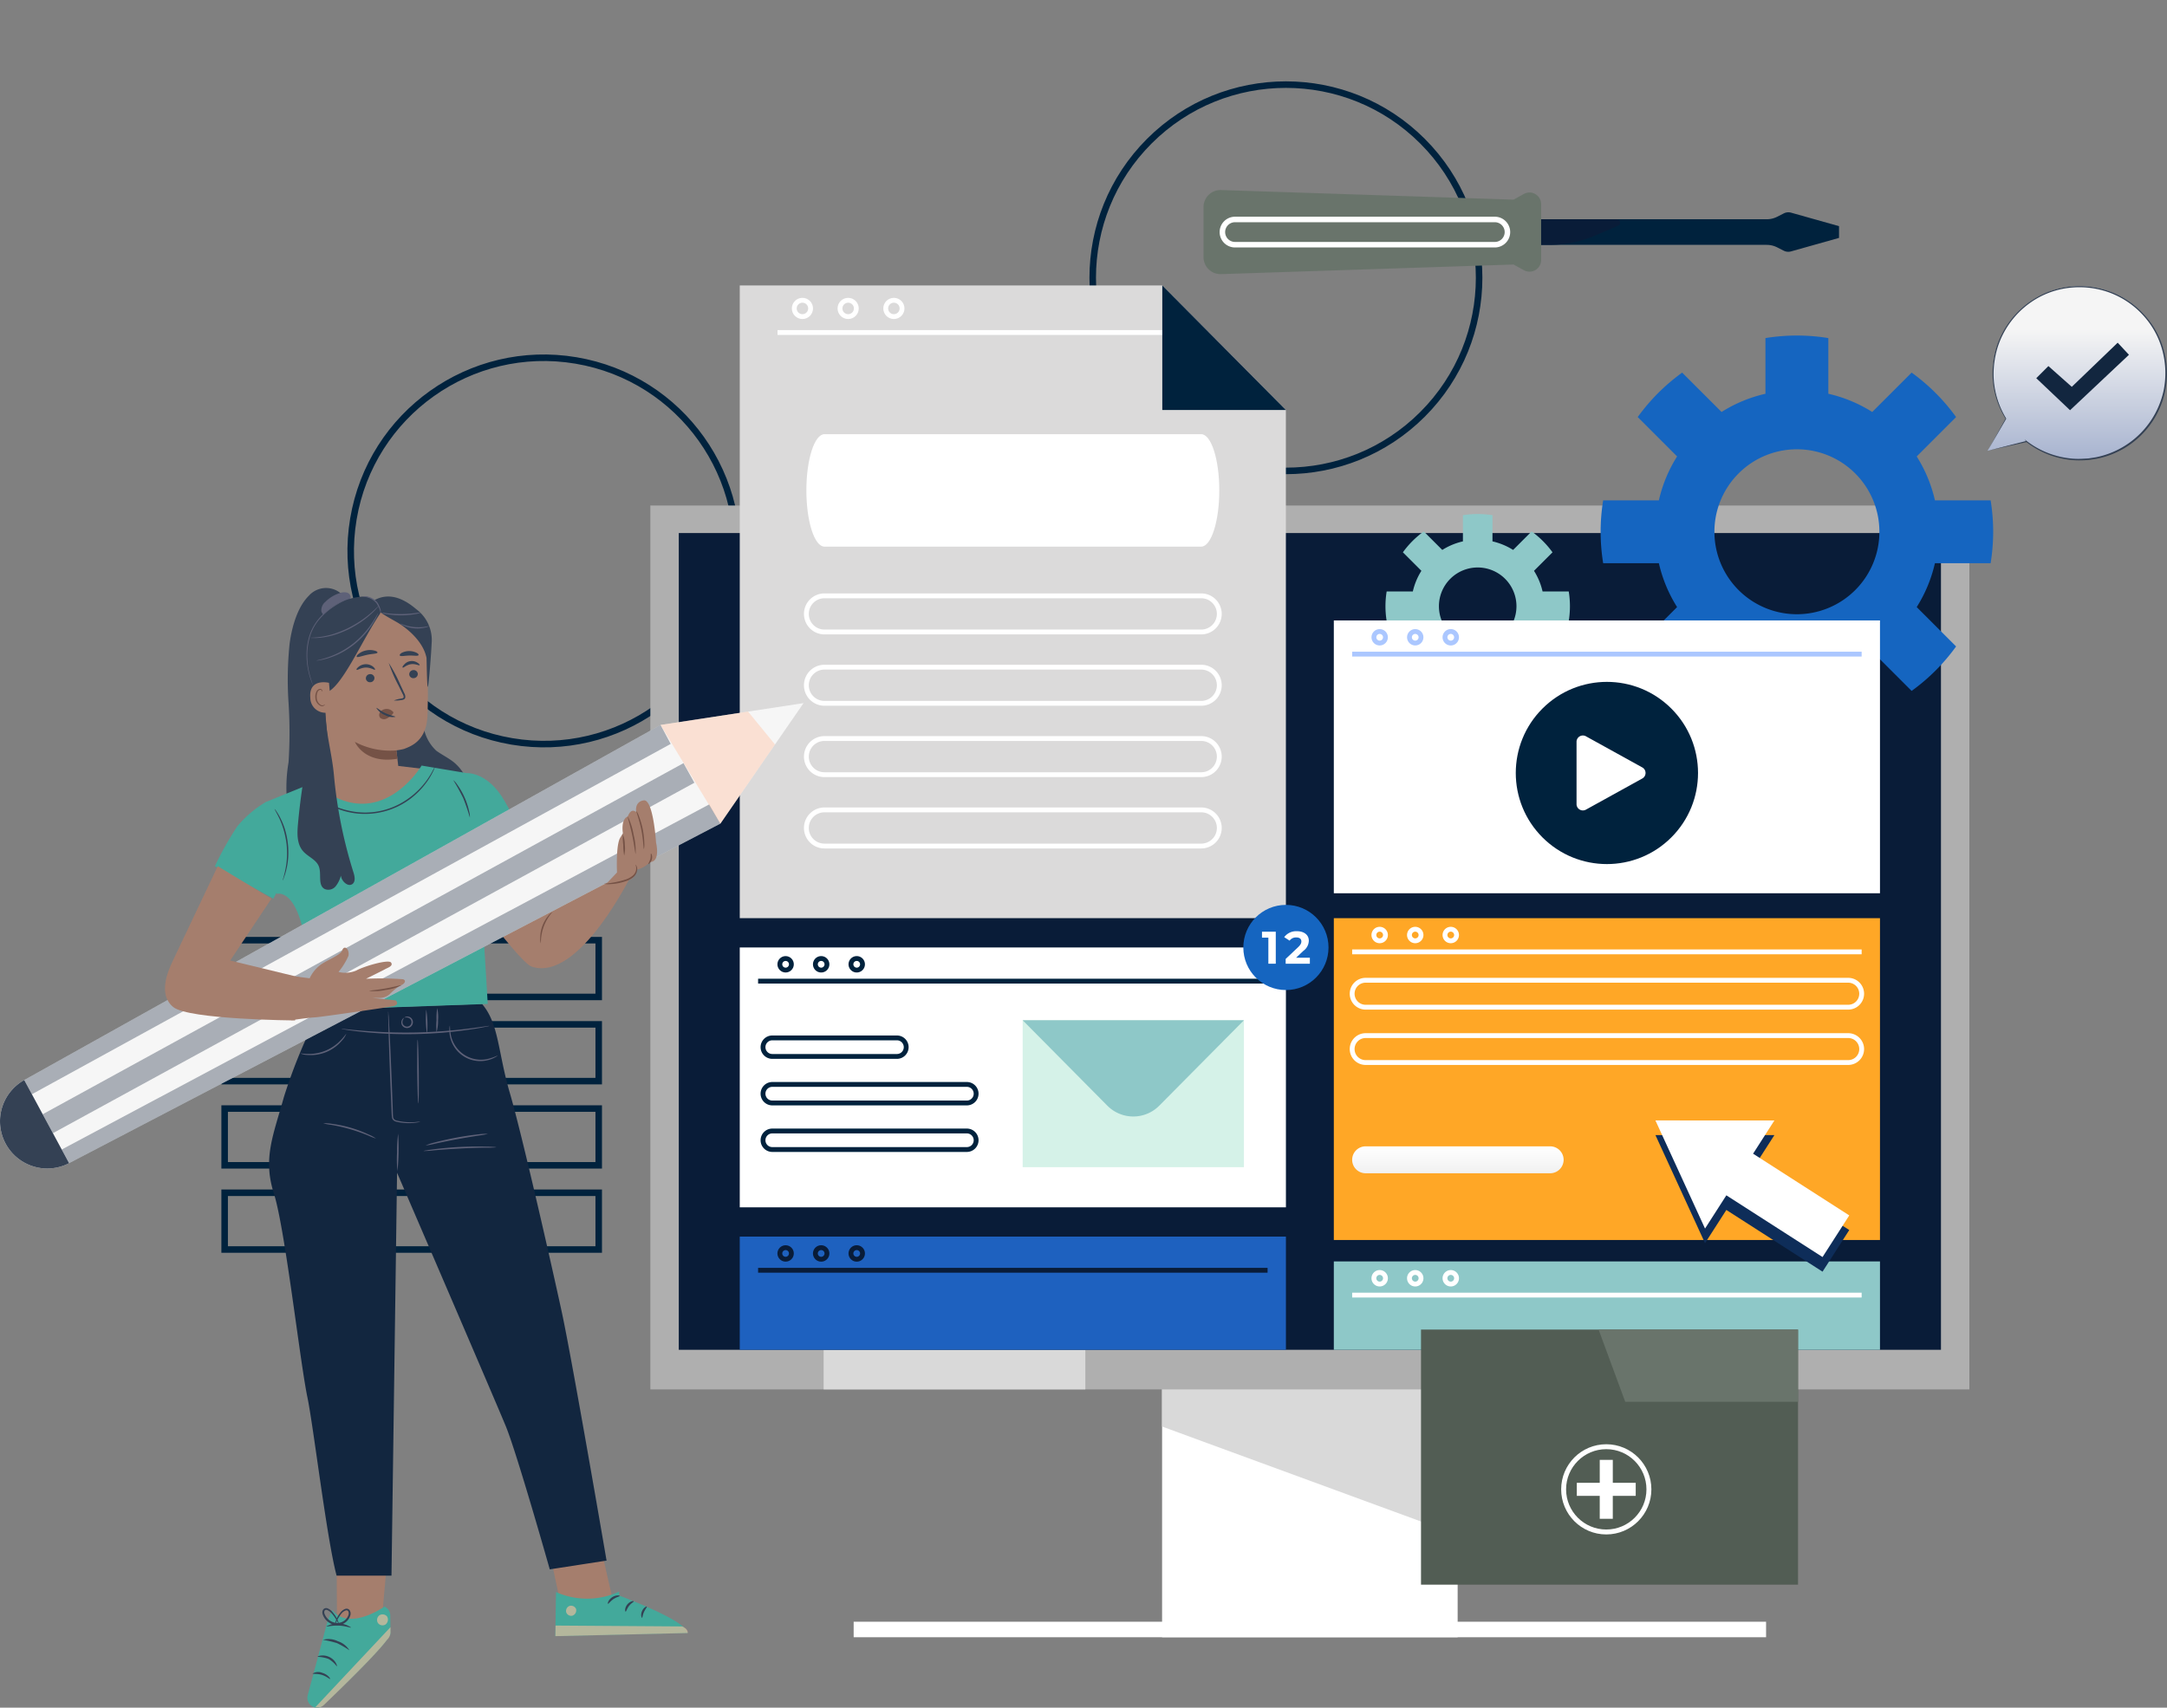 <svg xmlns="http://www.w3.org/2000/svg" xmlns:xlink="http://www.w3.org/1999/xlink" width="331.967" height="261.668" viewBox="0 0 331.967 261.668">
  <rect x="0" y="0" width="331.967" height="261.668" fill="#808080" stroke="none"/>
  <defs>
    <linearGradient id="linear-gradient" x1="0.5" x2="0.5" y2="1" gradientUnits="objectBoundingBox">
      <stop offset="0" stop-color="#fff"/>
      <stop offset="1" stop-color="#f1f1f1"/>
    </linearGradient>
    <linearGradient id="linear-gradient-2" x1="0.5" x2="0.5" y2="1" gradientUnits="objectBoundingBox">
      <stop offset="0" stop-color="#f5f5f5"/>
      <stop offset="0.25" stop-color="#f5f5f5"/>
      <stop offset="1" stop-color="#a7b3cf"/>
    </linearGradient>
  </defs>
  <g id="Grupo_985384" data-name="Grupo 985384" transform="translate(2807.029 4733.546)">
    <g id="Grupo_985382" data-name="Grupo 985382" transform="translate(-2772.615 -4732.839)">
      <g id="Grupo_142568" data-name="Grupo 142568" transform="translate(0 0)">
        <g id="Grupo_54244" data-name="Grupo 54244" transform="translate(0 143.36)">
          <rect id="Rectángulo_29332" data-name="Rectángulo 29332" width="57.304" height="8.697" fill="none" stroke="#00223d" stroke-miterlimit="10" stroke-width="1"/>
          <rect id="Rectángulo_29333" data-name="Rectángulo 29333" width="57.304" height="8.697" transform="translate(0 12.901)" fill="none" stroke="#00223d" stroke-miterlimit="10" stroke-width="1"/>
          <rect id="Rectángulo_29334" data-name="Rectángulo 29334" width="57.304" height="8.697" transform="translate(0 25.802)" fill="none" stroke="#00223d" stroke-miterlimit="10" stroke-width="1"/>
          <rect id="Rectángulo_29335" data-name="Rectángulo 29335" width="57.304" height="8.697" transform="translate(0 38.703)" fill="none" stroke="#00223d" stroke-miterlimit="10" stroke-width="1"/>
        </g>
        <ellipse id="Elipse_4063" data-name="Elipse 4063" cx="29.597" cy="29.597" rx="29.597" ry="29.597" transform="translate(14.81 107.983) rotate(-80.44)" fill="none" stroke="#00223d" stroke-miterlimit="10" stroke-width="1"/>
        <circle id="Elipse_4064" data-name="Elipse 4064" cx="29.597" cy="29.597" r="29.597" transform="translate(120.721 41.856) rotate(-45)" fill="none" stroke="#00223d" stroke-miterlimit="10" stroke-width="1"/>
        <g id="Grupo_54253" data-name="Grupo 54253" transform="translate(65.215 76.755)">
          <g id="Grupo_54252" data-name="Grupo 54252" transform="translate(31.145 134.268)">
            <rect id="Rectángulo_29337" data-name="Rectángulo 29337" width="45.278" height="39.15" transform="translate(47.248)" fill="#fff"/>
            <path id="Trazado_116090" data-name="Trazado 116090" d="M360.839,384.35l-45.279-16.611v-6.865h45.279Z" transform="translate(-268.312 -360.875)" fill="#d9d9d9"/>
            <rect id="Rectángulo_29338" data-name="Rectángulo 29338" width="139.775" height="2.376" transform="translate(0 36.773)" fill="#fff"/>
          </g>
          <rect id="Rectángulo_29339" data-name="Rectángulo 29339" width="202.065" height="135.442" transform="translate(0 0)" fill="#afafaf"/>
          <rect id="Rectángulo_29340" data-name="Rectángulo 29340" width="40.093" height="6.07" transform="translate(26.544 129.372)" fill="#d9d9d9"/>
          <rect id="Rectángulo_29341" data-name="Rectángulo 29341" width="193.357" height="125.153" transform="translate(4.354 4.219)" fill="#091c38"/>
        </g>
        <g id="Grupo_54255" data-name="Grupo 54255" transform="translate(78.911 43.034)">
          <path id="Trazado_116091" data-name="Trazado 116091" d="M302.243,206.006H218.577V109.051H283.3l18.938,19.088Z" transform="translate(-218.577 -109.051)" fill="#dbdada"/>
          <line id="Línea_1587" data-name="Línea 1587" x2="62.289" transform="translate(5.786 7.211)" fill="none" stroke="#fff" stroke-miterlimit="10" stroke-width="0.742"/>
          <path id="Trazado_116092" data-name="Trazado 116092" d="M315.608,109.051l18.938,19.088H315.608Z" transform="translate(-250.88 -109.051)" fill="#00223d"/>
          <g id="Grupo_54254" data-name="Grupo 54254" transform="translate(10.205 22.79)">
            <path id="Trazado_116093" data-name="Trazado 116093" d="M294.361,185.885H236.645a2.77,2.77,0,0,1-2.77-2.77h0a2.769,2.769,0,0,1,2.77-2.769h57.716a2.769,2.769,0,0,1,2.77,2.769h0A2.77,2.77,0,0,1,294.361,185.885Z" transform="translate(-233.875 -155.576)" fill="none" stroke="#fff" stroke-miterlimit="10" stroke-width="0.742"/>
            <path id="Trazado_116094" data-name="Trazado 116094" d="M294.361,160.446H236.645c-1.53,0-2.77-3.857-2.77-8.615h0c0-4.758,1.24-8.615,2.77-8.615h57.716c1.53,0,2.77,3.858,2.77,8.615h0C297.131,156.589,295.891,160.446,294.361,160.446Z" transform="translate(-233.875 -143.215)" fill="#fff"/>
            <path id="Trazado_116095" data-name="Trazado 116095" d="M294.361,202.275H236.645a2.77,2.77,0,0,1-2.77-2.77h0a2.77,2.77,0,0,1,2.77-2.77h57.716a2.77,2.77,0,0,1,2.77,2.77h0A2.77,2.77,0,0,1,294.361,202.275Z" transform="translate(-233.875 -161.033)" fill="none" stroke="#fff" stroke-miterlimit="10" stroke-width="0.742"/>
            <path id="Trazado_116096" data-name="Trazado 116096" d="M294.361,218.666H236.645a2.77,2.77,0,0,1-2.77-2.77h0a2.77,2.77,0,0,1,2.77-2.77h57.716a2.77,2.77,0,0,1,2.77,2.77h0A2.77,2.77,0,0,1,294.361,218.666Z" transform="translate(-233.875 -166.49)" fill="none" stroke="#fff" stroke-miterlimit="10" stroke-width="0.742"/>
            <path id="Trazado_116097" data-name="Trazado 116097" d="M294.361,235.056H236.645a2.77,2.77,0,0,1-2.77-2.77h0a2.77,2.77,0,0,1,2.77-2.77h57.716a2.77,2.77,0,0,1,2.77,2.77h0A2.77,2.77,0,0,1,294.361,235.056Z" transform="translate(-233.875 -171.946)" fill="none" stroke="#fff" stroke-miterlimit="10" stroke-width="0.742"/>
          </g>
          <ellipse id="Elipse_4065" data-name="Elipse 4065" cx="1.251" cy="1.251" rx="1.251" ry="1.251" transform="translate(8.35 2.271)" fill="none" stroke="#fff" stroke-miterlimit="10" stroke-width="0.742"/>
          <ellipse id="Elipse_4066" data-name="Elipse 4066" cx="1.251" cy="1.251" rx="1.251" ry="1.251" transform="translate(15.355 2.271)" fill="none" stroke="#fff" stroke-miterlimit="10" stroke-width="0.742"/>
          <ellipse id="Elipse_4067" data-name="Elipse 4067" cx="1.251" cy="1.251" rx="1.251" ry="1.251" transform="translate(22.359 2.271)" fill="none" stroke="#fff" stroke-miterlimit="10" stroke-width="0.742"/>
        </g>
        <path id="Trazado_116098" data-name="Trazado 116098" d="M476.015,172.546a30.009,30.009,0,0,0,0-9.632h-8.532a21.547,21.547,0,0,0-2.792-6.726l6.034-6.034a30.21,30.21,0,0,0-6.811-6.811l-6.034,6.033a21.561,21.561,0,0,0-6.726-2.792v-8.532a30.019,30.019,0,0,0-9.633,0v8.532a21.54,21.54,0,0,0-6.725,2.792l-6.034-6.033a30.23,30.23,0,0,0-6.812,6.811l6.034,6.034a21.543,21.543,0,0,0-2.792,6.726h-8.532a30.013,30.013,0,0,0,0,9.632h8.532a21.543,21.543,0,0,0,2.792,6.726l-6.034,6.034a30.247,30.247,0,0,0,6.812,6.812l6.034-6.034a21.546,21.546,0,0,0,6.725,2.792v8.532a30.019,30.019,0,0,0,9.633,0v-8.532a21.544,21.544,0,0,0,6.726-2.792l6.034,6.034a30.227,30.227,0,0,0,6.811-6.812l-6.034-6.034a21.548,21.548,0,0,0,2.792-6.726Zm-29.677,7.821a12.637,12.637,0,1,1,12.637-12.637A12.637,12.637,0,0,1,446.338,180.367Z" transform="translate(-205.481 -86.954)" fill="#1565c0"/>
        <path id="Trazado_116099" data-name="Trazado 116099" d="M394.935,177.946a14.108,14.108,0,0,0,0-4.528h-4.01a10.13,10.13,0,0,0-1.313-3.161l2.836-2.836a14.206,14.206,0,0,0-3.2-3.2l-2.836,2.836a10.112,10.112,0,0,0-3.161-1.312v-4.01a14.108,14.108,0,0,0-4.527,0v4.01a10.12,10.12,0,0,0-3.161,1.312l-2.836-2.836a14.2,14.2,0,0,0-3.2,3.2l2.836,2.836a10.129,10.129,0,0,0-1.312,3.161h-4.01a14.108,14.108,0,0,0,0,4.528h4.01a10.128,10.128,0,0,0,1.312,3.161l-2.836,2.836a14.2,14.2,0,0,0,3.2,3.2l2.836-2.836a10.12,10.12,0,0,0,3.161,1.312v4.011a14.111,14.111,0,0,0,4.527,0v-4.011a10.112,10.112,0,0,0,3.161-1.312l2.836,2.836a14.207,14.207,0,0,0,3.2-3.2l-2.836-2.836a10.13,10.13,0,0,0,1.313-3.161Zm-13.948,3.676a5.939,5.939,0,1,1,5.939-5.939A5.939,5.939,0,0,1,380.987,181.622Z" transform="translate(-189.03 -83.495)" fill="#8ec8c8"/>
        <g id="Grupo_54256" data-name="Grupo 54256" transform="translate(149.947 28.412)">
          <path id="Trazado_116100" data-name="Trazado 116100" d="M466.808,113.808l-.985.5a3.553,3.553,0,0,1-1.622.392H423.849v3.922H464.2a3.561,3.561,0,0,1,1.622.391l.985.5a1.541,1.541,0,0,0,1.118.112l7.357-2.07v-1.8l-7.357-2.07A1.537,1.537,0,0,0,466.808,113.808Z" transform="translate(-377.92 -110.22)" fill="#00223d"/>
          <path id="Trazado_116101" data-name="Trazado 116101" d="M441.233,115.236H423.849v3.922h7.142a17.522,17.522,0,0,0,6.938-1.432l3.507-1.512A.509.509,0,0,0,441.233,115.236Z" transform="translate(-377.92 -110.752)" fill="#091c38"/>
          <path id="Trazado_116102" data-name="Trazado 116102" d="M402.5,109.988l-44.8-1.472a2.606,2.606,0,0,0-2.692,2.6V118.8a2.606,2.606,0,0,0,2.692,2.6l44.8-1.472,1.593.874a1.779,1.779,0,0,0,2.634-1.56v-8.571a1.779,1.779,0,0,0-2.634-1.56Z" transform="translate(-354.999 -108.514)" fill="#69746b"/>
          <path id="Trazado_116103" data-name="Trazado 116103" d="M401.077,119.143h-39.8a1.933,1.933,0,0,1-1.933-1.933h0a1.933,1.933,0,0,1,1.933-1.933h39.8a1.933,1.933,0,0,1,1.933,1.933h0A1.933,1.933,0,0,1,401.077,119.143Z" transform="translate(-356.444 -110.766)" fill="none" stroke="#fff" stroke-miterlimit="10" stroke-width="0.845"/>
        </g>
        <g id="Grupo_54257" data-name="Grupo 54257" transform="translate(78.911 188.782)">
          <rect id="Rectángulo_29342" data-name="Rectángulo 29342" width="83.667" height="17.345" fill="#1e61bf"/>
          <line id="Línea_1588" data-name="Línea 1588" x2="78.049" transform="translate(2.809 5.16)" fill="none" stroke="#091c38" stroke-miterlimit="10" stroke-width="0.742"/>
          <path id="Trazado_116104" data-name="Trazado 116104" d="M237.716,330.962a.885.885,0,1,1-.885-.885A.884.884,0,0,1,237.716,330.962Z" transform="translate(-224.359 -328.381)" fill="none" stroke="#091c38" stroke-miterlimit="10" stroke-width="0.742"/>
          <path id="Trazado_116105" data-name="Trazado 116105" d="M245.882,330.962a.885.885,0,1,1-.885-.885A.885.885,0,0,1,245.882,330.962Z" transform="translate(-227.078 -328.381)" fill="none" stroke="#091c38" stroke-miterlimit="10" stroke-width="0.742"/>
          <ellipse id="Elipse_4068" data-name="Elipse 4068" cx="0.885" cy="0.885" rx="0.885" ry="0.885" transform="translate(6.14 1.695)" fill="none" stroke="#091c38" stroke-miterlimit="10" stroke-width="0.742"/>
        </g>
        <g id="Grupo_54258" data-name="Grupo 54258" transform="translate(169.917 192.585)">
          <rect id="Rectángulo_29343" data-name="Rectángulo 29343" width="83.667" height="13.542" fill="#8ec8c8"/>
          <line id="Línea_1589" data-name="Línea 1589" x2="78.049" transform="translate(2.809 5.16)" fill="none" stroke="#fff" stroke-miterlimit="10" stroke-width="0.742"/>
          <path id="Trazado_116106" data-name="Trazado 116106" d="M365.973,336.662a.885.885,0,1,1-.885-.885A.885.885,0,0,1,365.973,336.662Z" transform="translate(-358.063 -334.082)" fill="none" stroke="#fff" stroke-miterlimit="10" stroke-width="0.742"/>
          <path id="Trazado_116107" data-name="Trazado 116107" d="M374.139,336.662a.885.885,0,1,1-.885-.885A.885.885,0,0,1,374.139,336.662Z" transform="translate(-360.782 -334.082)" fill="none" stroke="#fff" stroke-miterlimit="10" stroke-width="0.742"/>
          <path id="Trazado_116108" data-name="Trazado 116108" d="M382.3,336.662a.885.885,0,1,1-.885-.885A.885.885,0,0,1,382.3,336.662Z" transform="translate(-363.5 -334.082)" fill="none" stroke="#fff" stroke-miterlimit="10" stroke-width="0.742"/>
        </g>
        <g id="Grupo_54260" data-name="Grupo 54260" transform="translate(169.917 94.365)">
          <rect id="Rectángulo_29344" data-name="Rectángulo 29344" width="83.667" height="41.804" transform="translate(0 0)" fill="#fff"/>
          <line id="Línea_1590" data-name="Línea 1590" x2="78.049" transform="translate(2.809 5.16)" fill="none" stroke="#abc7ff" stroke-miterlimit="10" stroke-width="0.742"/>
          <ellipse id="Elipse_4069" data-name="Elipse 4069" cx="0.885" cy="0.885" rx="0.885" ry="0.885" transform="translate(6.14 1.695)" fill="none" stroke="#abc7ff" stroke-miterlimit="10" stroke-width="0.742"/>
          <ellipse id="Elipse_4070" data-name="Elipse 4070" cx="0.885" cy="0.885" rx="0.885" ry="0.885" transform="translate(11.587 1.695)" fill="none" stroke="#abc7ff" stroke-miterlimit="10" stroke-width="0.742"/>
          <path id="Trazado_116109" data-name="Trazado 116109" d="M382.3,189.426a.885.885,0,1,1-.885-.885A.885.885,0,0,1,382.3,189.426Z" transform="translate(-363.5 -186.846)" fill="none" stroke="#abc7ff" stroke-miterlimit="10" stroke-width="0.742"/>
          <g id="Grupo_54259" data-name="Grupo 54259" transform="translate(22.091 3.631)">
            <circle id="Elipse_4071" data-name="Elipse 4071" cx="13.96" cy="13.96" r="13.96" transform="translate(0 19.743) rotate(-45)" fill="#00223d"/>
            <path id="Trazado_116110" data-name="Trazado 116110" d="M410.736,222.942V213.4a.97.97,0,0,1,1.44-.849l8.629,4.77a.97.97,0,0,1,0,1.7l-8.629,4.77A.97.97,0,0,1,410.736,222.942Z" transform="translate(-395.645 -198.43)" fill="#fff"/>
          </g>
        </g>
        <g id="Grupo_54261" data-name="Grupo 54261" transform="translate(169.917 139.989)">
          <rect id="Rectángulo_29345" data-name="Rectángulo 29345" width="83.667" height="49.313" fill="#ffa726"/>
          <line id="Línea_1591" data-name="Línea 1591" x2="78.049" transform="translate(2.809 5.161)" fill="none" stroke="#fff" stroke-miterlimit="10" stroke-width="0.742"/>
          <path id="Trazado_116111" data-name="Trazado 116111" d="M365.973,257.818a.885.885,0,1,1-.885-.885A.885.885,0,0,1,365.973,257.818Z" transform="translate(-358.063 -255.238)" fill="none" stroke="#fff" stroke-miterlimit="10" stroke-width="0.742"/>
          <path id="Trazado_116112" data-name="Trazado 116112" d="M374.139,257.818a.885.885,0,1,1-.885-.885A.885.885,0,0,1,374.139,257.818Z" transform="translate(-360.782 -255.238)" fill="none" stroke="#fff" stroke-miterlimit="10" stroke-width="0.742"/>
          <path id="Trazado_116113" data-name="Trazado 116113" d="M382.3,257.818a.885.885,0,1,1-.885-.885A.885.885,0,0,1,382.3,257.818Z" transform="translate(-363.5 -255.238)" fill="none" stroke="#fff" stroke-miterlimit="10" stroke-width="0.742"/>
          <path id="Trazado_116114" data-name="Trazado 116114" d="M435.2,272.778H361.273a2.062,2.062,0,0,1-2.063-2.063h0a2.063,2.063,0,0,1,2.063-2.063H435.2a2.063,2.063,0,0,1,2.063,2.063h0A2.062,2.062,0,0,1,435.2,272.778Z" transform="translate(-356.401 -259.139)" fill="none" stroke="#fff" stroke-miterlimit="10" stroke-width="0.742"/>
          <path id="Trazado_116115" data-name="Trazado 116115" d="M435.2,285.489H361.273a2.063,2.063,0,0,1-2.063-2.063h0a2.063,2.063,0,0,1,2.063-2.063H435.2a2.063,2.063,0,0,1,2.063,2.063h0A2.063,2.063,0,0,1,435.2,285.489Z" transform="translate(-356.401 -263.37)" fill="none" stroke="#fff" stroke-miterlimit="10" stroke-width="0.742"/>
          <path id="Trazado_116116" data-name="Trazado 116116" d="M389.542,310.926H361.273a2.063,2.063,0,0,1-2.063-2.063h0a2.063,2.063,0,0,1,2.063-2.063h28.269a2.064,2.064,0,0,1,2.063,2.063h0A2.064,2.064,0,0,1,389.542,310.926Z" transform="translate(-356.401 -271.838)" fill="url(#linear-gradient)"/>
        </g>
        <g id="Grupo_54262" data-name="Grupo 54262" transform="translate(219.183 170.981)">
          <path id="Trazado_116117" data-name="Trazado 116117" d="M447.077,304.215l-18.226-.006,7.6,16.567,3.267-5.091,14.734,9.457,4.095-6.38-14.734-9.457Z" transform="translate(-428.851 -301.968)" fill="#0e2d59"/>
          <path id="Trazado_116118" data-name="Trazado 116118" d="M447.077,300.856l-18.226-.006,7.6,16.567,3.267-5.091,14.734,9.457,4.095-6.38-14.734-9.457Z" transform="translate(-428.851 -300.85)" fill="#fff"/>
        </g>
        <g id="Grupo_54272" data-name="Grupo 54272" transform="translate(78.911 144.476)">
          <rect id="Rectángulo_29347" data-name="Rectángulo 29347" width="83.667" height="39.819" fill="#fff"/>
          <line id="Línea_1603" data-name="Línea 1603" x2="78.049" transform="translate(2.809 5.16)" fill="none" stroke="#00223d" stroke-miterlimit="10" stroke-width="0.742"/>
          <ellipse id="Elipse_4076" data-name="Elipse 4076" cx="0.885" cy="0.885" rx="0.885" ry="0.885" transform="translate(6.14 1.695)" fill="none" stroke="#00223d" stroke-miterlimit="10" stroke-width="0.742"/>
          <path id="Trazado_116140" data-name="Trazado 116140" d="M237.716,264.544a.885.885,0,1,1-.885-.885A.885.885,0,0,1,237.716,264.544Z" transform="translate(-224.359 -261.964)" fill="none" stroke="#00223d" stroke-miterlimit="10" stroke-width="0.742"/>
          <path id="Trazado_116141" data-name="Trazado 116141" d="M245.882,264.544a.885.885,0,1,1-.885-.885A.885.885,0,0,1,245.882,264.544Z" transform="translate(-227.078 -261.964)" fill="none" stroke="#00223d" stroke-miterlimit="10" stroke-width="0.742"/>
          <g id="Grupo_54270" data-name="Grupo 54270" transform="translate(43.34 11.153)">
            <rect id="Rectángulo_29348" data-name="Rectángulo 29348" width="33.896" height="22.514" transform="translate(0)" fill="#d5f2e8"/>
            <path id="Trazado_116142" data-name="Trazado 116142" d="M283.545,277.837l12.973,13.092a5.6,5.6,0,0,0,7.951,0l12.973-13.092Z" transform="translate(-283.545 -277.837)" fill="#8ec8c8"/>
          </g>
          <g id="Grupo_54271" data-name="Grupo 54271" transform="translate(3.564 13.858)">
            <path id="Trazado_116143" data-name="Trazado 116143" d="M244.433,284.731H225.34a1.42,1.42,0,0,1-1.42-1.42h0a1.42,1.42,0,0,1,1.42-1.42h19.093a1.42,1.42,0,0,1,1.42,1.42h0A1.42,1.42,0,0,1,244.433,284.731Z" transform="translate(-223.92 -281.891)" fill="none" stroke="#00223d" stroke-miterlimit="10" stroke-width="0.742"/>
            <path id="Trazado_116144" data-name="Trazado 116144" d="M255.146,295.423H225.34A1.421,1.421,0,0,1,223.92,294h0a1.42,1.42,0,0,1,1.42-1.42h29.805a1.42,1.42,0,0,1,1.42,1.42h0A1.421,1.421,0,0,1,255.146,295.423Z" transform="translate(-223.92 -285.451)" fill="none" stroke="#00223d" stroke-miterlimit="10" stroke-width="0.742"/>
            <path id="Trazado_116145" data-name="Trazado 116145" d="M255.146,306.114H225.34a1.421,1.421,0,0,1-1.42-1.42h0a1.42,1.42,0,0,1,1.42-1.42h29.805a1.42,1.42,0,0,1,1.42,1.42h0A1.42,1.42,0,0,1,255.146,306.114Z" transform="translate(-223.92 -289.01)" fill="none" stroke="#00223d" stroke-miterlimit="10" stroke-width="0.742"/>
          </g>
        </g>
        <g id="Grupo_54274" data-name="Grupo 54274" transform="translate(156.053 137.951)">
          <ellipse id="Elipse_4077" data-name="Elipse 4077" cx="6.525" cy="6.525" rx="6.525" ry="6.525" fill="#1565c0"/>
          <g id="Grupo_54273" data-name="Grupo 54273" transform="translate(2.855 4.03)">
            <path id="Trazado_116146" data-name="Trazado 116146" d="M340.613,257.5v4.905h-1.135v-3.994H338.5V257.5Z" transform="translate(-338.496 -257.42)" fill="#fff"/>
            <path id="Trazado_116147" data-name="Trazado 116147" d="M347.536,261.443v.925h-3.707v-.736l1.892-1.786c.435-.414.512-.666.512-.9,0-.385-.267-.609-.785-.609a1.2,1.2,0,0,0-1.017.49l-.827-.533a2.279,2.279,0,0,1,1.948-.911c1.093,0,1.822.56,1.822,1.45a1.958,1.958,0,0,1-.82,1.549l-1.129,1.065Z" transform="translate(-340.197 -257.378)" fill="#fff"/>
          </g>
        </g>
        <g id="Grupo_54275" data-name="Grupo 54275" transform="translate(183.274 203.028)">
          <rect id="Rectángulo_29349" data-name="Rectángulo 29349" width="57.755" height="39.088" fill="#525d54"/>
          <path id="Trazado_116148" data-name="Trazado 116148" d="M419.881,359.961h26.47V348.891H415.8Z" transform="translate(-388.596 -348.891)" fill="#69746b"/>
          <ellipse id="Elipse_4078" data-name="Elipse 4078" cx="6.533" cy="6.533" rx="6.533" ry="6.533" transform="translate(21.847 17.949)" fill="none" stroke="#fff" stroke-miterlimit="10" stroke-width="0.755"/>
          <path id="Trazado_116149" data-name="Trazado 116149" d="M419.825,382.337h-3.512v-3.512h-2v3.512H410.8v2h3.512v3.512h2v-3.512h3.512Z" transform="translate(-386.933 -358.857)" fill="#fff"/>
        </g>
      </g>
    </g>
    <g id="Grupo_985383" data-name="Grupo 985383" transform="translate(-2807.028 -4689.708)">
      <g id="freepik--Character--inject-81" transform="translate(0 46.265)">
        <path id="Trazado_143908" data-name="Trazado 143908" d="M13691.576,5016.8s11.467,16.117,13.615,16.816c7.356,2.444,15.491-14.484,15.491-14.484l-4.374.962-8.027,5.064-8.762-11.981-7.943,4.571" transform="translate(-13623.733 -4975.597)" fill="#a57e6d"/>
        <path id="Trazado_143909" data-name="Trazado 143909" d="M13724.975,5044.911a1.862,1.862,0,0,1-.105-.784,5.371,5.371,0,0,1,1.3-3.523,1.984,1.984,0,0,1,.592-.523,7.082,7.082,0,0,0-1.783,4.831Z" transform="translate(-13642.118 -4990.453)" fill="#755246"/>
        <path id="Trazado_143910" data-name="Trazado 143910" d="M13728.694,5257.659l1.64,7.705,5.395.484,2.273-2.557-2.08-9.2Z" transform="translate(-13644.232 -5108.648)" fill="#a57e6d"/>
        <path id="Trazado_143911" data-name="Trazado 143911" d="M13655.295,5258.994c-.077.25,0,9.85,0,9.85l3.026,1.792,3.953-2.374.837-9.282Z" transform="translate(-13603.678 -5111.348)" fill="#a57e6d"/>
        <path id="Trazado_143912" data-name="Trazado 143912" d="M13639.943,5072.483a81.63,81.63,0,0,0-5.548,13.346c-1.666,6-3.256,9.434-1.541,14.824s4,25.819,5.132,31.21c.926,4.441,2.981,21.831,4.476,27.342h8.405l.854-61.74s14.942,34.671,16.656,38.835,6.738,21.938,6.738,21.938l8.7-1.343s-5.27-30.745-6.863-38.1-6.125-27.311-7.96-33.579-1.648-10.58-4.254-13.619Z" transform="translate(-13590.895 -5007.863)" fill="#12263f"/>
        <path id="Trazado_143913" data-name="Trazado 143913" d="M13677.842,5076.068a.363.363,0,0,1,.165-.116.852.852,0,0,1,.562,0,.834.834,0,0,1,.55.631.9.9,0,0,1-1.425.9.828.828,0,0,1-.325-.77.814.814,0,0,1,.24-.5c.094-.094.166-.112.175-.1a1.2,1.2,0,0,0-.25.614.665.665,0,0,0,.286.586.684.684,0,0,0,1.083-.676.661.661,0,0,0-.4-.515A1.131,1.131,0,0,0,13677.842,5076.068Z" transform="translate(-13615.883 -5010.238)" fill="#5e6178"/>
        <path id="Trazado_143914" data-name="Trazado 143914" d="M13677.779,5091.079a.977.977,0,0,1-.2.059c-.139.031-.34.067-.6.1a8.259,8.259,0,0,1-2.238-.036,6.086,6.086,0,0,1-.74-.152.94.94,0,0,1-.37-.219.755.755,0,0,1-.2-.407c-.072-.577-.068-1.151-.1-1.791-.053-1.245-.106-2.609-.169-4.029-.113-2.871-.2-5.466-.256-7.347,0-.9-.04-1.666-.054-2.239v-.6a.634.634,0,0,1,0-.21.772.772,0,0,1,.032.21c0,.166.031.363.049.6.031.56.072,1.313.126,2.239.093,1.881.21,4.477.322,7.343.054,1.433.107,2.8.151,4.029.032.614.022,1.231.076,1.75a.6.6,0,0,0,.448.493,5.791,5.791,0,0,0,.707.161,9.209,9.209,0,0,0,2.2.107A6.086,6.086,0,0,1,13677.779,5091.079Z" transform="translate(-13613.383 -5009.298)" fill="#5e6178"/>
        <path id="Trazado_143915" data-name="Trazado 143915" d="M13701.224,5083.549a1.351,1.351,0,0,1-.345.255,4.477,4.477,0,0,1-1.082.448,4.728,4.728,0,0,1-5.818-3.3,3.807,3.807,0,0,1-.088-.375,4.542,4.542,0,0,1-.075-1.173,1.361,1.361,0,0,1,.075-.447,8.236,8.236,0,0,0,.162,1.562,4.708,4.708,0,0,0,5.619,3.576l.1-.025A8.263,8.263,0,0,0,13701.224,5083.549Z" transform="translate(-13624.967 -5011.927)" fill="#5e6178"/>
        <path id="Trazado_143916" data-name="Trazado 143916" d="M13685.93,5077.257a15.458,15.458,0,0,1-.119-3.757A14.981,14.981,0,0,1,13685.93,5077.257Z" transform="translate(-13620.516 -5008.911)" fill="#5e6178"/>
        <path id="Trazado_143917" data-name="Trazado 143917" d="M13689.357,5076.723a10.681,10.681,0,0,1,0-1.854,9.6,9.6,0,0,1,.107-1.849,5.94,5.94,0,0,1,.125,1.858A5.858,5.858,0,0,1,13689.357,5076.723Z" transform="translate(-13622.486 -5008.646)" fill="#5e6178"/>
        <path id="Trazado_143918" data-name="Trazado 143918" d="M13679.555,5079.107a1.171,1.171,0,0,1-.226.063l-.648.134c-.562.117-1.388.255-2.409.4a66.2,66.2,0,0,1-16.081.328c-1.026-.108-1.854-.215-2.423-.305l-.652-.107a.82.82,0,0,1-.229-.054.806.806,0,0,1,.232,0l.663.063c.567.063,1.4.143,2.426.228a79.373,79.373,0,0,0,8.029.26,78.458,78.458,0,0,0,8.014-.586c1.019-.125,1.849-.237,2.417-.326l.657-.091A1.341,1.341,0,0,1,13679.555,5079.107Z" transform="translate(-13604.575 -5012.006)" fill="#5e6178"/>
        <path id="Trazado_143919" data-name="Trazado 143919" d="M13649.859,5081.81a3.159,3.159,0,0,1-.645,1.012,6.229,6.229,0,0,1-5.2,2.238,3.194,3.194,0,0,1-1.18-.236c0-.04.447.063,1.187.072a6.687,6.687,0,0,0,5.068-2.189C13649.59,5082.186,13649.823,5081.81,13649.859,5081.81Z" transform="translate(-13596.813 -5013.5)" fill="#5e6178"/>
        <path id="Trazado_143920" data-name="Trazado 143920" d="M13682.963,5093.583c-.066,0-.144-2.189-.17-4.884s0-4.889.062-4.889.14,2.185.171,4.884S13683.025,5093.583,13682.963,5093.583Z" transform="translate(-13618.877 -5014.604)" fill="#5e6178"/>
        <path id="Trazado_143921" data-name="Trazado 143921" d="M13675.93,5121.724a17.772,17.772,0,0,1-.062-2.875,18.2,18.2,0,0,1,.17-2.87,35.405,35.405,0,0,1-.108,5.744Z" transform="translate(-13615.041 -5032.372)" fill="#5e6178"/>
        <path id="Trazado_143922" data-name="Trazado 143922" d="M13695.211,5116.049a9.516,9.516,0,0,1-1.4.255c-.868.139-2.069.332-3.386.574s-2.506.5-3.365.685a10.185,10.185,0,0,1-1.4.265,7.3,7.3,0,0,1,1.343-.448c.854-.229,2.041-.506,3.362-.752s2.53-.412,3.407-.506A7.544,7.544,0,0,1,13695.211,5116.049Z" transform="translate(-13620.465 -5032.406)" fill="#5e6178"/>
        <path id="Trazado_143923" data-name="Trazado 143923" d="M13696.121,5120.509a14.231,14.231,0,0,1-1.639.054c-1.012,0-2.409.048-3.949.129s-2.933.188-3.944.274a13.741,13.741,0,0,1-1.635.111,1.356,1.356,0,0,1,.448-.1c.278-.053.685-.112,1.187-.175,1.007-.129,2.4-.268,3.947-.349s2.951-.081,3.965-.053c.51,0,.9.031,1.2.049A1.532,1.532,0,0,1,13696.121,5120.509Z" transform="translate(-13620.076 -5034.804)" fill="#5e6178"/>
        <path id="Trazado_143924" data-name="Trazado 143924" d="M13658.731,5114.771a9.035,9.035,0,0,1-1.156-.448,27.675,27.675,0,0,0-2.807-.989,27.134,27.134,0,0,0-2.9-.663,8.614,8.614,0,0,1-1.219-.228,4.916,4.916,0,0,1,1.241.062,18.9,18.9,0,0,1,5.748,1.666A5.07,5.07,0,0,1,13658.731,5114.771Z" transform="translate(-13601.134 -5030.411)" fill="#5e6178"/>
        <path id="Trazado_143925" data-name="Trazado 143925" d="M13739.818,5272.73v.6s10.328,3.81,10.494,5.744l-20.277.479.117-6.755A11.691,11.691,0,0,0,13739.818,5272.73Z" transform="translate(-13644.974 -5118.942)" fill="#43a99b"/>
        <g id="Grupo_90184" data-name="Grupo 90184" transform="translate(86.713 155.943)" opacity="0.6">
          <path id="Trazado_143926" data-name="Trazado 143926" d="M13734.294,5277.565a.828.828,0,0,0-.552.958.8.8,0,0,0,.945.555.868.868,0,0,0,.577-1.016.833.833,0,0,0-1.047-.47" transform="translate(-13733.725 -5277.544)" fill="#ffbf9d"/>
        </g>
        <g id="Grupo_90185" data-name="Grupo 90185" transform="translate(85.079 158.986)" opacity="0.6">
          <path id="Trazado_143927" data-name="Trazado 143927" d="M13730.076,5285.966l.026-1.625,19.422.134s.9.372.829,1.012Z" transform="translate(-13730.076 -5284.341)" fill="#ffbf9d"/>
        </g>
        <path id="Trazado_143928" data-name="Trazado 143928" d="M13749.837,5274.1c0,.1-.491.152-.971.483s-.729.752-.823.716.045-.613.63-1S13749.86,5274,13749.837,5274.1Z" transform="translate(-13654.904 -5119.649)" fill="#344154"/>
        <path id="Trazado_143929" data-name="Trazado 143929" d="M13755.26,5276c.027.094-.4.273-.725.7s-.416.873-.515.873-.175-.56.243-1.083S13755.257,5275.89,13755.26,5276Z" transform="translate(-13658.179 -5120.723)" fill="#344154"/>
        <path id="Trazado_143930" data-name="Trazado 143930" d="M13759.558,5279.541c-.09.022-.238-.47,0-1.017s.7-.774.743-.694-.236.38-.447.833S13759.655,5279.527,13759.558,5279.541Z" transform="translate(-13661.208 -5121.75)" fill="#344154"/>
        <path id="Trazado_143931" data-name="Trazado 143931" d="M13657.007,5277.87s-5.374,3.819-7.994.511l-.679,1.607-3.063,11.421a1.533,1.533,0,0,0,.865,1.831,1.481,1.481,0,0,0,1.566-.3c2.212-2.1,10.325-9.9,10.243-10.955l-.03-2.8a1.424,1.424,0,0,0-.9-1.312Z" transform="translate(-13598.127 -5121.78)" fill="#43a99b"/>
        <g id="Grupo_90186" data-name="Grupo 90186" transform="translate(48.272 159.228)" opacity="0.6">
          <path id="Trazado_143932" data-name="Trazado 143932" d="M13647.866,5297.188l11.55-12.308v.613a1.662,1.662,0,0,1-.546,1.344c-.935,1.263-3.52,4.078-9.655,9.966a1.462,1.462,0,0,1-1.345.376Z" transform="translate(-13647.866 -5284.88)" fill="#ffbf9d"/>
        </g>
        <g id="Grupo_90187" data-name="Grupo 90187" transform="translate(57.762 157.274)" opacity="0.6">
          <path id="Trazado_143933" data-name="Trazado 143933" d="M13669.432,5280.648a.892.892,0,0,0-.252,1.168.87.87,0,0,0,1.16.26.94.94,0,0,0,.254-1.241.9.9,0,0,0-1.23-.134" transform="translate(-13669.061 -5280.517)" fill="#ffbf9d"/>
        </g>
        <path id="Trazado_143934" data-name="Trazado 143934" d="M13651.69,5296.247a4.488,4.488,0,0,0-1.266-1.132,5.168,5.168,0,0,0-1.662-.322c-.018-.09.171-.148.511-.2a2.333,2.333,0,0,1,1.294.237,2.229,2.229,0,0,1,.968.895C13651.705,5296.028,13651.728,5296.234,13651.69,5296.247Z" transform="translate(-13600.089 -5131.011)" fill="#344154"/>
        <path id="Trazado_143935" data-name="Trazado 143935" d="M13649.676,5301.33c-.071.063-.532-.407-1.28-.626s-1.389-.1-1.409-.188a1.612,1.612,0,0,1,1.5-.116C13649.336,5300.658,13649.747,5301.29,13649.676,5301.33Z" transform="translate(-13599.107 -5134.164)" fill="#344154"/>
        <path id="Trazado_143936" data-name="Trazado 143936" d="M13654.607,5290.688a14.282,14.282,0,0,0-1.907-1.1,17.563,17.563,0,0,0-2.145-.506,3.164,3.164,0,0,1,2.262.21A3.265,3.265,0,0,1,13654.607,5290.688Z" transform="translate(-13601.079 -5127.91)" fill="#344154"/>
        <path id="Trazado_143937" data-name="Trazado 143937" d="M13655.523,5284.229c-.035.089-.837-.247-1.877-.291s-1.86.206-1.893.116a3.59,3.59,0,0,1,3.77.175Z" transform="translate(-13601.74 -5124.947)" fill="#344154"/>
        <path id="Trazado_143938" data-name="Trazado 143938" d="M13652.274,5281.012a1.278,1.278,0,0,1,.079-.542,3.841,3.841,0,0,1,.694-1.343,1.656,1.656,0,0,1,.855-.658.586.586,0,0,1,.635.255.961.961,0,0,1,.109.68,2.1,2.1,0,0,1-2.162,1.567,2.426,2.426,0,0,1-2.11-1.688.814.814,0,0,1,.09-.694.582.582,0,0,1,.658-.192,2.061,2.061,0,0,1,.841.663,4.18,4.18,0,0,1,.767,1.285,1.274,1.274,0,0,1,.125.533,6.784,6.784,0,0,0-1.057-1.67,1.925,1.925,0,0,0-.752-.561.318.318,0,0,0-.357.1.572.572,0,0,0-.032.448,2.165,2.165,0,0,0,1.845,1.442,1.791,1.791,0,0,0,1.854-1.3.711.711,0,0,0-.049-.479.319.319,0,0,0-.35-.144,1.5,1.5,0,0,0-.738.542A5.692,5.692,0,0,0,13652.274,5281.012Z" transform="translate(-13600.956 -5122.053)" fill="#344154"/>
        <path id="Trazado_143939" data-name="Trazado 143939" d="M13680.02,4982.568c-.842-.671-1.826-1.141-2.687-1.768a6.392,6.392,0,0,1-1.885-3.34l-6.908.6a27.164,27.164,0,0,0-.9,8.376,5.3,5.3,0,0,0,1.04,3.372,5.916,5.916,0,0,0,3.582,1.45l6.3,1.008a3.842,3.842,0,0,0,2.238-.1,2.957,2.957,0,0,0,1.343-1.679A7.129,7.129,0,0,0,13680.02,4982.568Z" transform="translate(-13610.498 -4955.87)" fill="#344154"/>
        <path id="Trazado_143940" data-name="Trazado 143940" d="M13638.108,4962.119a23.051,23.051,0,0,1,.216-6.174,70.278,70.278,0,0,0,0-9.116,53.3,53.3,0,0,1,.165-9.08c.4-2.942,1.343-5.745,2.942-7.324a3.524,3.524,0,0,1,5.494.268l-.629,7.754a225.232,225.232,0,0,1,.341,33.073,17.46,17.46,0,0,1-6.384.063,1.341,1.341,0,0,1-1.163-.864,4.817,4.817,0,0,1,.235-2.359,7.263,7.263,0,0,0-.336-3.2A29.151,29.151,0,0,1,13638.108,4962.119Z" transform="translate(-13594.122 -4929.237)" fill="#344154"/>
        <path id="Trazado_143941" data-name="Trazado 143941" d="M13650.613,4932.152a5.393,5.393,0,0,1,2.239-1.343,1.821,1.821,0,0,1,1.047-.067.789.789,0,0,1,.587.788l-2.068,2.928a1.425,1.425,0,0,1-1.571.072,1.463,1.463,0,0,1-.858-.918A1.69,1.69,0,0,1,13650.613,4932.152Z" transform="translate(-13600.761 -4930.042)" fill="#5e6178"/>
        <path id="Trazado_143942" data-name="Trazado 143942" d="M13677.155,4996.9" transform="translate(-13615.769 -4966.606)" fill="#ffbe9d"/>
        <path id="Trazado_143943" data-name="Trazado 143943" d="M13666.039,4943.582a8.212,8.212,0,0,0-8.307-7.522,7.974,7.974,0,0,0-7.873,8.074c0,.106.008.213.012.32l1.529,17.908a1.546,1.546,0,0,0,.414.927,7.312,7.312,0,0,0,5.047,2.274,7.653,7.653,0,0,0,4.535-1.652,1.518,1.518,0,0,0,.576-1.41l-.559-4.616h0a10.625,10.625,0,0,0,1.186-.224c1.01-.412,3.469-1.182,3.582-5.238A81.92,81.92,0,0,0,13666.039,4943.582Z" transform="translate(-13600.692 -4933.005)" fill="#a57e6d"/>
        <path id="Trazado_143944" data-name="Trazado 143944" d="M13673.825,4960.616a4.783,4.783,0,0,1,1.133-.291c.18-.032.349-.081.372-.2a.932.932,0,0,0-.165-.52c-.2-.416-.418-.855-.646-1.312a23.489,23.489,0,0,1-1.482-3.443,24.085,24.085,0,0,1,1.765,3.317c.214.448.42.9.622,1.344a1.029,1.029,0,0,1,.146.689.444.444,0,0,1-.277.282,1.285,1.285,0,0,1-.3.067A4.806,4.806,0,0,1,13673.825,4960.616Z" transform="translate(-13613.491 -4943.382)" fill="#344154"/>
        <path id="Trazado_143945" data-name="Trazado 143945" d="M13681.382,4957.854a.646.646,0,0,1-.583.7.632.632,0,0,1-.724-.522v-.006a.651.651,0,0,1,.58-.7.636.636,0,0,1,.727.531Z" transform="translate(-13617.382 -4944.744)" fill="#344154"/>
        <path id="Trazado_143946" data-name="Trazado 143946" d="M13680.394,4954.863c-.062.112-.631-.255-1.343-.147s-1.146.609-1.24.515,0-.238.2-.448a1.554,1.554,0,0,1,.969-.542,1.574,1.574,0,0,1,1.088.247C13680.322,4954.635,13680.425,4954.81,13680.394,4954.863Z" transform="translate(-13616.112 -4943.038)" fill="#344154"/>
        <path id="Trazado_143947" data-name="Trazado 143947" d="M13666.54,4959.244a.645.645,0,0,1-.582.7.631.631,0,0,1-.725-.522v-.01a.643.643,0,0,1,.582-.7.635.635,0,0,1,.726.531Z" transform="translate(-13609.183 -4945.512)" fill="#344154"/>
        <path id="Trazado_143948" data-name="Trazado 143948" d="M13664.871,4956.153c-.086.106-.642-.336-1.406-.323s-1.316.448-1.4.345.04-.237.278-.448a1.777,1.777,0,0,1,2.242-.019C13664.825,4955.92,13664.91,4956.108,13664.871,4956.153Z" transform="translate(-13607.42 -4943.642)" fill="#344154"/>
        <path id="Trazado_143949" data-name="Trazado 143949" d="M13667.822,4983.2a11.546,11.546,0,0,1-6.357-1.308s1.42,3.448,6.516,2.589Z" transform="translate(-13607.104 -4958.316)" fill="#755246"/>
        <path id="Trazado_143950" data-name="Trazado 143950" d="M13671.873,4971.024a1.309,1.309,0,0,0-1.18-.38,1.18,1.18,0,0,0-.771.488.73.73,0,0,0,0,.833.9.9,0,0,0,.949.162,2.673,2.673,0,0,0,.859-.6.8.8,0,0,0,.189-.22.233.233,0,0,0,0-.26" transform="translate(-13611.703 -4952.093)" fill="#755246"/>
        <path id="Trazado_143951" data-name="Trazado 143951" d="M13665.267,4950.853c-.056.193-.767.17-1.586.345s-1.468.448-1.593.3c-.059-.076.039-.264.29-.448a2.728,2.728,0,0,1,1.156-.524,2.825,2.825,0,0,1,1.271.027C13665.117,4950.62,13665.288,4950.758,13665.267,4950.853Z" transform="translate(-13607.439 -4940.961)" fill="#344154"/>
        <path id="Trazado_143952" data-name="Trazado 143952" d="M13679.676,4951.449c-.139.166-.725.027-1.429.049s-1.279.166-1.427,0c-.063-.08.022-.241.272-.4a2.526,2.526,0,0,1,2.293-.022C13679.651,4951.207,13679.74,4951.368,13679.676,4951.449Z" transform="translate(-13615.572 -4941.15)" fill="#344154"/>
        <path id="Trazado_143953" data-name="Trazado 143953" d="M13655.575,4932.922a2.412,2.412,0,0,0-1.961-.761,9.193,9.193,0,0,0-7.738,5.233,10.4,10.4,0,0,0,.812,9.478l1.194.036c2.41-.5,5.507-7.862,8.369-12.089C13656.608,4934.283,13655.973,4933.414,13655.575,4932.922Z" transform="translate(-13598.057 -4930.848)" fill="#344154"/>
        <path id="Trazado_143954" data-name="Trazado 143954" d="M13674.462,4934.092c-1.518-1.293-3.895-2.789-6.442-1.366-.286.815.658,1.679,1.41,2.154,1.1.7,2.038,1.137,2.768,1.647,1.478,1.026,3.38,2.8,3.832,5.011.03.139.064,4.5.2,4.454s.543-5.373.583-6.622A5.878,5.878,0,0,0,13674.462,4934.092Z" transform="translate(-13610.694 -4930.845)" fill="#344154"/>
        <path id="Trazado_143955" data-name="Trazado 143955" d="M13649.055,4961.575c-.081-.026-3.136-.747-2.862,2.3a2.3,2.3,0,0,0,3.265,2.073C13649.453,4965.86,13649.055,4961.575,13649.055,4961.575Z" transform="translate(-13598.657 -4947.045)" fill="#a57e6d"/>
        <path id="Trazado_143956" data-name="Trazado 143956" d="M13649.4,4966.136a1.069,1.069,0,0,1-.134.09.514.514,0,0,1-.4.04,1.316,1.316,0,0,1-.708-1.124,1.738,1.738,0,0,1,.086-.774.615.615,0,0,1,.367-.448.269.269,0,0,1,.322.121c.049.081.035.144.053.148s.059-.058.021-.179a.329.329,0,0,0-.134-.184.388.388,0,0,0-.3-.049.751.751,0,0,0-.516.519,1.777,1.777,0,0,0-.111.865,1.376,1.376,0,0,0,.895,1.249.561.561,0,0,0,.479-.121C13649.4,4966.208,13649.415,4966.141,13649.4,4966.136Z" transform="translate(-13599.634 -4948.307)" fill="#755246"/>
        <path id="Trazado_143957" data-name="Trazado 143957" d="M13676.524,4937.67a3.348,3.348,0,0,1-.869.229,12.659,12.659,0,0,1-4.32,0,3.073,3.073,0,0,1-.869-.219,6.01,6.01,0,0,1,.9.09,19.416,19.416,0,0,0,2.139.116,18.561,18.561,0,0,0,2.141-.143A5.136,5.136,0,0,1,13676.524,4937.67Z" transform="translate(-13612.075 -4933.895)" fill="#5e6178"/>
        <path id="Trazado_143958" data-name="Trazado 143958" d="M13681.418,4941.738a1.677,1.677,0,0,1-.639.242,5.1,5.1,0,0,1-3.246-.291,1.737,1.737,0,0,1-.586-.35,6.981,6.981,0,0,0,4.471.4Z" transform="translate(-13615.654 -4935.921)" fill="#5e6178"/>
        <path id="Trazado_143959" data-name="Trazado 143959" d="M13646.285,4940.259c0-.041.668,0,1.723-.17a13.041,13.041,0,0,0,1.822-.421,17.169,17.169,0,0,0,2.127-.851,18.816,18.816,0,0,0,1.988-1.142,17.408,17.408,0,0,0,1.5-1.132c.809-.69,1.252-1.191,1.275-1.164a2.406,2.406,0,0,1-.293.363,4.974,4.974,0,0,1-.371.4c-.152.153-.322.327-.529.5a14.248,14.248,0,0,1-1.482,1.173,16.955,16.955,0,0,1-2,1.168,15.774,15.774,0,0,1-2.162.846,12.025,12.025,0,0,1-1.854.389,6.439,6.439,0,0,1-.725.063,3.84,3.84,0,0,1-.551,0A2.07,2.07,0,0,1,13646.285,4940.259Z" transform="translate(-13598.721 -4932.628)" fill="#5e6178"/>
        <path id="Trazado_143960" data-name="Trazado 143960" d="M13657.758,4937.81a2.381,2.381,0,0,1-.191.448,4.448,4.448,0,0,1-.259.515c-.113.193-.225.426-.385.658a12.655,12.655,0,0,1-1.183,1.594,13.462,13.462,0,0,1-1.765,1.67,13.235,13.235,0,0,1-2.06,1.3,12.328,12.328,0,0,1-1.845.735c-.264.089-.519.139-.734.2s-.406.084-.562.111a2.972,2.972,0,0,1-.489.058c0-.039.685-.143,1.746-.5a13.574,13.574,0,0,0,1.792-.762,13.047,13.047,0,0,0,3.769-2.928,13.725,13.725,0,0,0,1.2-1.549C13657.432,4938.423,13657.723,4937.81,13657.758,4937.81Z" transform="translate(-13599.825 -4933.971)" fill="#5e6178"/>
        <path id="Trazado_143961" data-name="Trazado 143961" d="M13664.136,4932.094a1.172,1.172,0,0,1,.614-.036,2.659,2.659,0,0,1,1.342.627,2.232,2.232,0,0,1,.3.318,1.83,1.83,0,0,1,.2.349,4.381,4.381,0,0,1,.251.618.908.908,0,0,1,.032.614c-.032,0-.023-.233-.157-.569a6.4,6.4,0,0,0-.283-.582,1.709,1.709,0,0,0-.187-.318,2.409,2.409,0,0,0-.273-.287,2.88,2.88,0,0,0-1.244-.635C13664.369,4932.113,13664.14,4932.126,13664.136,4932.094Z" transform="translate(-13608.579 -4930.781)" fill="#5e6178"/>
        <path id="Trazado_143962" data-name="Trazado 143962" d="M13645.91,4946.284a.513.513,0,0,0-.046-.157c-.03-.1-.084-.247-.142-.448a13.9,13.9,0,0,1-.448-1.634,11.709,11.709,0,0,1-.229-2.49,9.856,9.856,0,0,1,.51-3,7.779,7.779,0,0,1,.672-1.428,8.367,8.367,0,0,1,.9-1.177,10.079,10.079,0,0,1,1.894-1.625,14.4,14.4,0,0,1,1.454-.86l.412-.21a.633.633,0,0,0,.141-.081l-.149.054c-.1.044-.245.1-.426.188a12.105,12.105,0,0,0-1.485.824,10,10,0,0,0-1.939,1.621,8.393,8.393,0,0,0-.9,1.2,7.537,7.537,0,0,0-.688,1.455,9.7,9.7,0,0,0-.506,3.049,11.337,11.337,0,0,0,.259,2.508,11.51,11.51,0,0,0,.476,1.634c.066.192.134.331.169.447A.991.991,0,0,0,13645.91,4946.284Z" transform="translate(-13597.975 -4931.409)" fill="#5e6178"/>
        <path id="Trazado_143963" data-name="Trazado 143963" d="M13671.746,4971.64c0-.094-.694-.192-1.5-.551s-1.37-.9-1.416-.81a2.733,2.733,0,0,0,1.344,1.1A2.3,2.3,0,0,0,13671.746,4971.64Z" transform="translate(-13611.175 -4951.899)" fill="#344154"/>
        <path id="Trazado_143964" data-name="Trazado 143964" d="M13661.368,4990.649l-4.38-.52-10.354,1.339-5.289,2.945,9.188,3.873,6.685-1.369Z" transform="translate(-13595.991 -4962.867)" fill="#a57e6d"/>
        <path id="Trazado_143965" data-name="Trazado 143965" d="M13638.329,4992.607l-7.335,2.991,1.645,14.081s2.726-.977,4.189,6.137a65.825,65.825,0,0,1,1.487,11.668l26.675-.95s-.972-17.053-1.46-20.855l-1.79-14.519-6.881-1.151S13648.227,5001.211,13638.329,4992.607Z" transform="translate(-13590.274 -4962.801)" fill="#43a99b"/>
        <path id="Trazado_143966" data-name="Trazado 143966" d="M13697.063,4992.577s3.249-.233,5.82,4.262c1.952,3.421,2.641,4.742,2.641,4.742l-7.556,4.415-3.022-8.251Z" transform="translate(-13625.596 -4964.217)" fill="#43a99b"/>
        <path id="Trazado_143967" data-name="Trazado 143967" d="M13621.465,5002.38a16.451,16.451,0,0,0-4.477,3.8,48.781,48.781,0,0,0-3.412,6.08l8.955,4.979,1.343-2.557Z" transform="translate(-13580.656 -4969.632)" fill="#43a99b"/>
        <path id="Trazado_143968" data-name="Trazado 143968" d="M13635.242,5015.8c-.041,0,.193-.613.4-1.62a11.884,11.884,0,0,0,.238-1.791,13.719,13.719,0,0,0-.055-2.2,14.245,14.245,0,0,0-.448-2.157,11.905,11.905,0,0,0-.631-1.688c-.447-.932-.787-1.465-.751-1.486a1.679,1.679,0,0,1,.277.354,8.2,8.2,0,0,1,.622,1.062,11.1,11.1,0,0,1,.689,1.7,12.684,12.684,0,0,1,.448,2.2,12.254,12.254,0,0,1,.04,2.239,10.672,10.672,0,0,1-.291,1.79,8.216,8.216,0,0,1-.367,1.174A1.48,1.48,0,0,1,13635.242,5015.8Z" transform="translate(-13591.931 -4970.997)" fill="#344154"/>
        <path id="Trazado_143969" data-name="Trazado 143969" d="M13697.672,5000.713a30.325,30.325,0,0,0-1.019-2.986q-.7-1.421-1.528-2.767a3.113,3.113,0,0,1,.618.708,10.957,10.957,0,0,1,1.822,4.114A2.8,2.8,0,0,1,13697.672,5000.713Z" transform="translate(-13625.693 -4965.534)" fill="#344154"/>
        <path id="Trazado_143970" data-name="Trazado 143970" d="M13665.2,4990.06a.93.93,0,0,1-.072.229c-.062.144-.134.363-.269.628a10.706,10.706,0,0,1-1.344,2.121,11.8,11.8,0,0,1-2.744,2.512,11.6,11.6,0,0,1-12.231.292,10.8,10.8,0,0,1-2.011-1.5c-.22-.2-.367-.376-.475-.487s-.157-.18-.147-.184.242.219.686.6a11.86,11.86,0,0,0,2.027,1.423,12.021,12.021,0,0,0,3.43,1.281,11.244,11.244,0,0,0,8.6-1.607,12.07,12.07,0,0,0,2.735-2.437,11.861,11.861,0,0,0,1.38-2.059C13665.042,4990.355,13665.2,4990.056,13665.2,4990.06Z" transform="translate(-13598.508 -4962.828)" fill="#344154"/>
        <path id="Trazado_143971" data-name="Trazado 143971" d="M13650.416,4996.391a70.873,70.873,0,0,1-2.973-14.681c-.3-3.514-1.218-6.348-1.344-9.81l-2,3.542a96.44,96.44,0,0,0-2.189,13.529c-.131,1.428-.18,3.022.751,4.115.747.895,2.037,1.3,2.449,2.376.447,1.164-.205,2.884.9,3.465a1.456,1.456,0,0,0,1.669-.417,4.277,4.277,0,0,0,.806-1.643c.1.9,1.152,1.845,1.832,1.24C13650.742,4997.7,13650.6,4996.973,13650.416,4996.391Z" transform="translate(-13596.265 -4952.799)" fill="#344154"/>
        <path id="Trazado_143972" data-name="Trazado 143972" d="M13540.592,5035.46h0a7.241,7.241,0,0,0,9.451,3.941c.2-.083.4-.174.589-.274l99.773-52.034,12.741-18.464-21.906,3.345-97.48,54.416A7.238,7.238,0,0,0,13540.592,5035.46Z" transform="translate(-13540.048 -4950.993)" fill="#f6f6f6"/>
        <path id="Trazado_143973" data-name="Trazado 143973" d="M13543.76,5097.64a7.239,7.239,0,0,0-3.168,9.071h0a7.241,7.241,0,0,0,9.451,3.94c.2-.082.4-.174.589-.273Z" transform="translate(-13540.048 -5022.243)" fill="#344154"/>
        <g id="Grupo_90188" data-name="Grupo 90188" transform="translate(3.711 20.981)" opacity="0.4">
          <path id="Trazado_143974" data-name="Trazado 143974" d="M13645.813,4976.1l-97.479,54.416,1.173,2.176,97.863-53.686Z" transform="translate(-13548.334 -4976.1)" fill="#344154"/>
        </g>
        <g id="Grupo_90189" data-name="Grupo 90189" transform="translate(9.455 33.159)" opacity="0.4">
          <path id="Trazado_143975" data-name="Trazado 143975" d="M13660.354,5003.3l-99.188,52.884,1.129,2.091,99.773-52.034Z" transform="translate(-13561.165 -5003.3)" fill="#344154"/>
        </g>
        <g id="Grupo_90190" data-name="Grupo 90190" transform="translate(6.54 26.838)" opacity="0.4">
          <path id="Trazado_143976" data-name="Trazado 143976" d="M13652.818,4989.18l-98.164,53.8,1.563,2.9,98.271-53.7Z" transform="translate(-13554.654 -4989.18)" fill="#344154"/>
        </g>
        <g id="Grupo_90191" data-name="Grupo 90191" transform="translate(101.188 18.935)" opacity="0.4">
          <path id="Trazado_143977" data-name="Trazado 143977" d="M13775.225,4988.695l-9.167-15.12,13.409-2.046,4.124,5.042Z" transform="translate(-13766.058 -4971.529)" fill="#ffbf9d"/>
        </g>
        <path id="Trazado_143978" data-name="Trazado 143978" d="M13747.166,5014.849l1.791-1.89s-.211-4.3.523-5.373l.381-.635s-.381-2.092.743-2.575c.317-.792.73-1.115,1.289-.671,0,0-.313-1.576,1.155-1.791s1.889,6.456,1.889,6.456.736,2.991-.944,2.991a3.783,3.783,0,0,1-2,1.155s-.312,1.791-1.79,1.679Z" transform="translate(-13654.436 -4969.372)" fill="#a57e6d"/>
        <path id="Trazado_143979" data-name="Trazado 143979" d="M13751.541,5023.88a.552.552,0,0,1,.164.215,1.172,1.172,0,0,1,.084.738,1.637,1.637,0,0,1-.549.954,3.319,3.319,0,0,1-1.174.64,8.255,8.255,0,0,1-2.336.448,2.84,2.84,0,0,1-.986-.053,14.83,14.83,0,0,0,3.246-.631,3.337,3.337,0,0,0,1.105-.582,1.541,1.541,0,0,0,.533-.829A1.5,1.5,0,0,0,13751.541,5023.88Z" transform="translate(-13654.201 -4981.506)" fill="#755246"/>
        <path id="Trazado_143980" data-name="Trazado 143980" d="M13758.945,5011.41c-.073,0-.077-1.343-.395-2.946s-.82-2.847-.753-2.874a2.745,2.745,0,0,1,.39.789,12.056,12.056,0,0,1,.592,2.042,12.886,12.886,0,0,1,.228,2.113A2.732,2.732,0,0,1,13758.945,5011.41Z" transform="translate(-13660.304 -4971.405)" fill="#755246"/>
        <path id="Trazado_143981" data-name="Trazado 143981" d="M13756.038,5013.161c-.068,0-.192-1.3-.529-2.879s-.742-2.83-.681-2.852a10.072,10.072,0,0,1,.9,2.8A10.268,10.268,0,0,1,13756.038,5013.161Z" transform="translate(-13658.663 -4972.421)" fill="#755246"/>
        <path id="Trazado_143982" data-name="Trazado 143982" d="M13762.236,5020.118c.053-.036.273.376.131.9s-.539.77-.566.712a7.512,7.512,0,0,0,.342-.771C13762.254,5020.516,13762.174,5020.14,13762.236,5020.118Z" transform="translate(-13662.516 -4979.427)" fill="#755246"/>
        <path id="Trazado_143983" data-name="Trazado 143983" d="M13753.348,5016.773a8.818,8.818,0,0,1-.14-1.635,9.369,9.369,0,0,1-.066-1.638,4.343,4.343,0,0,1,.3,1.625A4.5,4.5,0,0,1,13753.348,5016.773Z" transform="translate(-13657.729 -4975.774)" fill="#755246"/>
        <path id="Trazado_143984" data-name="Trazado 143984" d="M13604.578,5024.45s-5.922,12.487-6.817,14.35-2.343,5.305,0,7.234,18.656,2.051,18.656,2.051l.811-6.577-10.745-2.6,6.313-9.479Z" transform="translate(-13571.22 -4981.822)" fill="#a57e6d"/>
        <path id="Trazado_143985" data-name="Trazado 143985" d="M13642.5,5057.021a5.384,5.384,0,0,1,1.416-1.862c1.025-.9,3.281-1.585,3.582-2.439s1.145-.188.943.873a10.8,10.8,0,0,1-1.521,2.458,4.324,4.324,0,0,0,2.73-.22c1.092-.626,4.926-1.759,5.318-1.222s-.541.8-.967,1.048c-.326.184-2.865,1.442-2.865,1.442a45.839,45.839,0,0,1,5.686.072c.637.241,0,.868-.336.9a8.3,8.3,0,0,0-1.678,1.343,2.288,2.288,0,0,1-1.531.617h-1.174l3.582.376s.613.564-.24.859c-.385.13-11.2,1.688-12.037,1.737-1.449.085-3.742.448-3.742.448l.582-6.715Z" transform="translate(-13595.063 -4997.219)" fill="#a57e6d"/>
        <path id="Trazado_143986" data-name="Trazado 143986" d="M13671.32,5065.19a7.689,7.689,0,0,1-2.417.72,7.858,7.858,0,0,1-2.508.148c0-.067,1.115-.135,2.467-.376S13671.3,5065.127,13671.32,5065.19Z" transform="translate(-13609.828 -5004.316)" fill="#755246"/>
      </g>
      <g id="freepik--speech-bubble--inject-81" transform="translate(304.471 0)">
        <path id="Trazado_143987" data-name="Trazado 143987" d="M13703.067,4931.542l2.811-4.96a13.295,13.295,0,1,1,3.183,3.542h0Z" transform="translate(-13703.067 -4906.301)" fill="url(#linear-gradient-2)"/>
        <path id="Trazado_143988" data-name="Trazado 143988" d="M13703.067,4931.534l6.012-1.343h.081l-.049-.067h0l-.078.072a13.29,13.29,0,0,0,6.376,2.687,12.1,12.1,0,0,0,2.1.107c.364,0,.73-.027,1.105-.058l1.119-.17a13.323,13.323,0,0,0,10.584-15.59c-.053-.267-.11-.533-.179-.8a13.055,13.055,0,0,0-2.852-5.472,13.359,13.359,0,0,0-5.122-3.658,13.594,13.594,0,0,0-5.962-.917,13.078,13.078,0,0,0-5.473,1.621,13.5,13.5,0,0,0-6.309,7.768,14.366,14.366,0,0,0-.577,4.325,13.224,13.224,0,0,0,1.993,6.59v-.054l-2.768,4.987,2.856-4.925v-.053a13.21,13.21,0,0,1-1.929-6.542,14.268,14.268,0,0,1,.591-4.271,13.333,13.333,0,0,1,6.23-7.687,12.954,12.954,0,0,1,5.374-1.581,13.353,13.353,0,0,1,5.869.9,13.141,13.141,0,0,1,5.04,3.582,12.849,12.849,0,0,1,2.808,5.372,13.427,13.427,0,0,1,.162,5.821,13.265,13.265,0,0,1-10.392,10.347l-1.105.17c-.368.031-.735.04-1.093.063a11.286,11.286,0,0,1-2.078-.1,13.209,13.209,0,0,1-6.33-2.624l-.331-.255.256.327h0l.029-.084Z" transform="translate(-13703.067 -4906.294)" fill="#344154"/>
        <path id="Trazado_143989" data-name="Trazado 143989" d="M13719.745,4931.109l1.858-1.858,3.582,3.183,7.032-6.765,1.726,1.854-9.022,8.493Z" transform="translate(-13712.277 -4916.995)" fill="#12263f"/>
      </g>
    </g>
  </g>
</svg>
